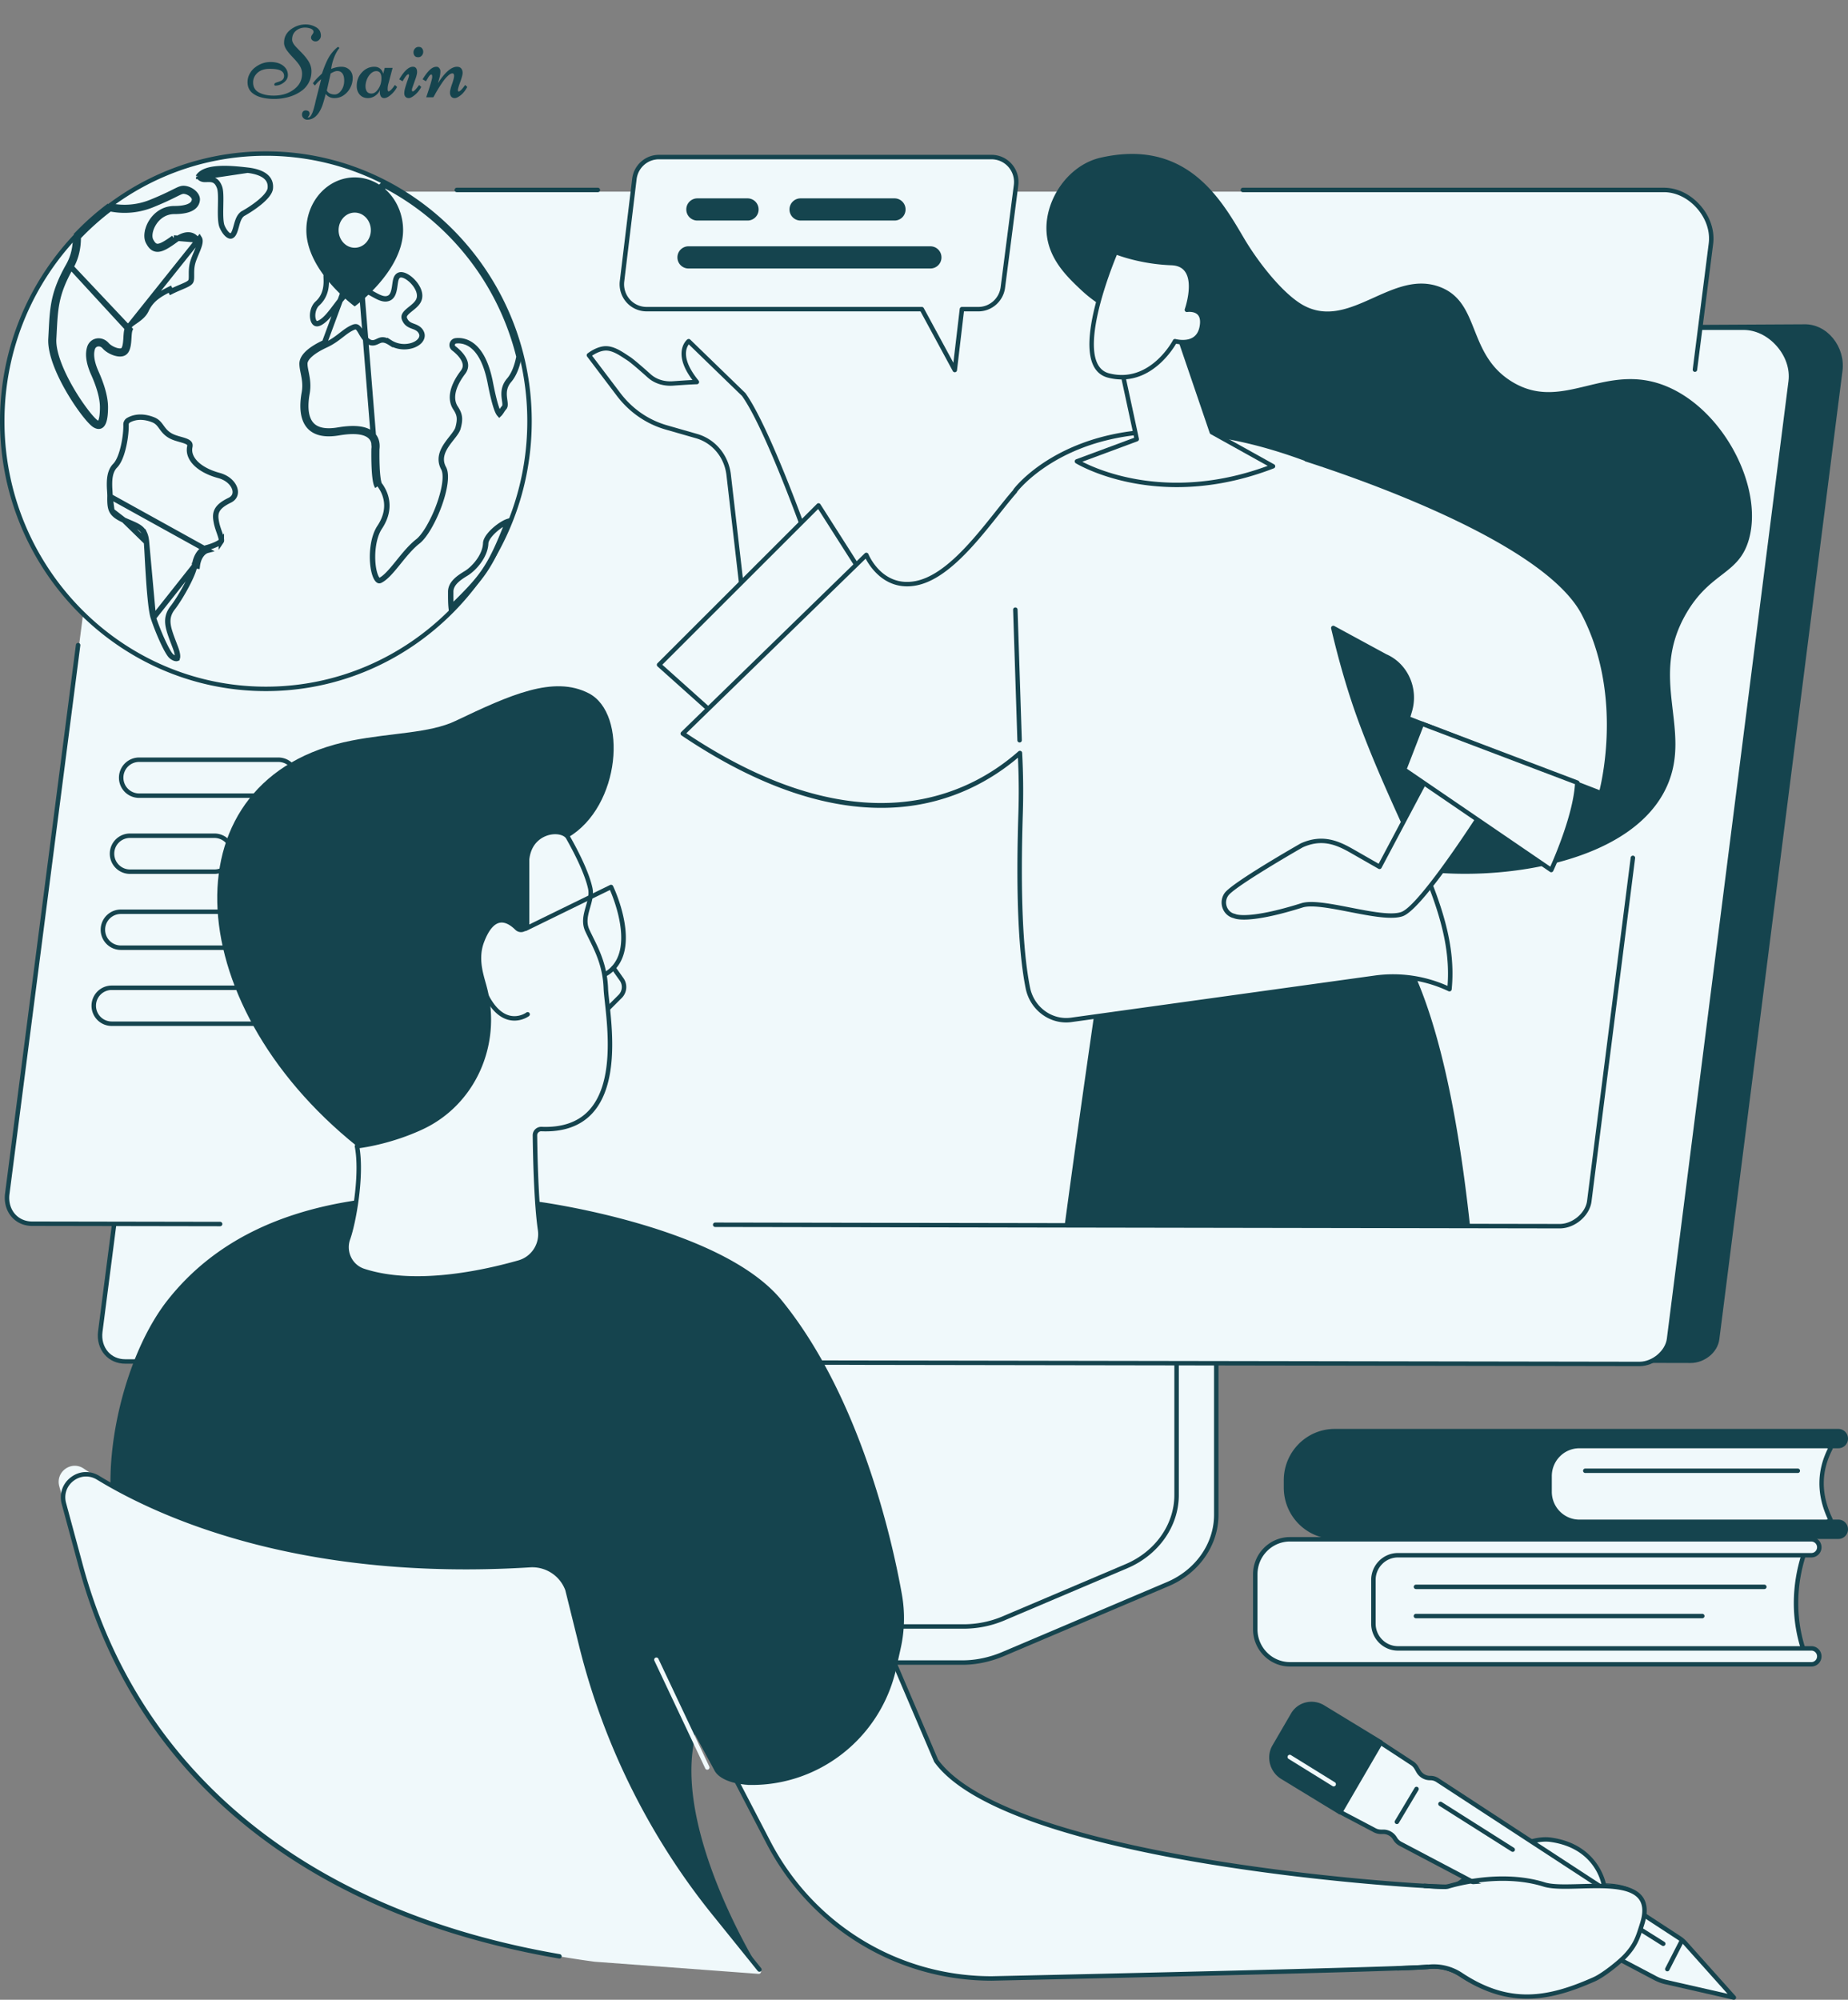 <svg xmlns="http://www.w3.org/2000/svg" width="342" height="370" fill="none"><rect width="100%" height="100%" fill="#808080" stroke="none"/><path fill="#F0F9FB" d="m224.392 222.668-66.19.419c-.429 0-.57.401-.57.786v56.777c0 5.436-37.607 19.559-37.974 18.84l-.045 6.008c-.002 1.119.972 2.112 2.216 2.112h56.34c2.576 0 5.12-.581 7.45-1.564l30.514-12.954c5.492-2.332 8.957-7.339 8.957-12.803v-56.834c0-.385-.269-.787-.698-.787Z"/><path fill="#15444E" d="M178.169 308.021h-56.341a2.65 2.65 0 0 1-1.89-.779 2.463 2.463 0 0 1-.74-1.746l.045-6.01a.414.414 0 0 1 .556-.383c2.192-.134 30.364-10.907 36.336-16.726.895-.873 1.082-1.421 1.082-1.727v-56.776c0-.729.386-1.2.982-1.2l66.188-.419h.002c.685 0 1.111.623 1.111 1.2v56.834c0 5.633-3.616 10.808-9.209 13.181l-30.514 12.953c-2.474 1.047-5.106 1.598-7.608 1.598Zm-58.102-8.126-.043 5.607c-.002.424.176.837.498 1.159.347.346.811.536 1.306.536h56.341c2.393 0 4.913-.529 7.29-1.532l30.512-12.953c5.29-2.245 8.706-7.123 8.706-12.425v-56.834c0-.157-.099-.373-.283-.375l-66.19.418c-.148 0-.159.288-.159.376v56.776c0 5.633-33.454 18.167-37.686 19.18a5.047 5.047 0 0 1-.292.067Z"/><path fill="#F0F9FB" d="M150.93 219.78v56.787c0 5.597-3.574 10.699-9.188 13.116l-20.584 8.858c-1.345.579-.886 2.396.605 2.396h56.555c2.544 0 5.055-.507 7.354-1.482l22.806-9.681c5.656-2.401 9.264-7.522 9.264-13.147v-56.844c0-.231-.21-.42-.468-.42h-65.877c-.257-.004-.467.185-.467.417Z"/><path fill="#15444E" d="M178.319 301.346h-56.555c-1.036 0-1.641-.684-1.781-1.36-.158-.763.249-1.495 1.013-1.824l20.584-8.859c5.431-2.336 8.939-7.335 8.939-12.736V219.78c0-.46.395-.834.88-.834h65.878c.485 0 .88.374.88.834v56.845c0 5.764-3.735 11.073-9.516 13.527l-22.805 9.681a19.418 19.418 0 0 1-7.517 1.513Zm-26.974-81.557v56.78c0 5.73-3.705 11.026-9.437 13.493l-20.584 8.859c-.487.209-.594.603-.532.902.067.325.361.703.972.703h56.555a18.55 18.55 0 0 0 7.193-1.45l22.805-9.681c5.476-2.325 9.014-7.337 9.014-12.768v-56.845c0 .007-.019-.01-.056-.01h-65.877c-.029-.002-.047.01-.053.017Z"/><path fill="#15444E" d="m27.591 251.538 285.297.645c2.497 0 4.987-1.892 5.303-4.394l22.791-179.194c.555-4.362-2.797-8.7-7.101-8.591L51.893 61.506 27.591 251.538Z"/><path fill="#F0F9FB" d="M322.68 60.633c4.908 0 9.34 5.016 8.712 9.937l-22.508 177.172c-.318 2.503-2.974 4.62-5.471 4.62l-280.247-.46c-2.994 0-4.994-2.504-4.61-5.505L41.864 65.941c.32-2.503 1.959-5.308 4.456-5.308h276.36Z"/><path fill="#15444E" d="m303.412 252.773-280.247-.46c-1.498 0-2.842-.586-3.784-1.654-.99-1.123-1.442-2.696-1.234-4.315L41.455 65.887c.35-2.748 2.174-5.667 4.864-5.667h276.359c2.454 0 4.906 1.183 6.728 3.248 1.836 2.08 2.709 4.687 2.394 7.154l-22.508 177.171c-.337 2.653-3.085 4.98-5.88 4.98ZM46.319 61.046c-2.218 0-3.74 2.55-4.046 4.947L18.965 246.451c-.176 1.385.2 2.721 1.036 3.666.783.886 1.907 1.374 3.166 1.374l280.247.46c2.364 0 4.777-2.03 5.061-4.259l22.508-177.17c.285-2.232-.515-4.604-2.193-6.506-1.665-1.886-3.891-2.968-6.109-2.968H46.319v-.002Z"/><path fill="#F0F9FB" d="M308.062 35.455c4.908 0 9.34 5.016 8.712 9.937l-22.508 177.172c-.318 2.502-2.974 4.62-5.471 4.62l-282.705-.46c-2.994 0-4.994-2.504-4.61-5.506L24.788 40.763c.32-2.503 1.959-5.308 4.456-5.308h278.818Z"/><path fill="#15444E" d="M110.619 35.556H84.561a.412.412 0 1 1 0-.823h26.058a.412.412 0 1 1 0 .823ZM40.735 226.884c-.002 0-.002 0 0 0l-34.785-.06c-1.498 0-2.841-.587-3.784-1.654-.99-1.123-1.442-2.697-1.234-4.315l13.116-101.547a.41.41 0 0 1 .463-.355c.226.03.385.236.355.462L1.751 220.961c-.177 1.385.2 2.722 1.035 3.667.783.886 1.907 1.374 3.166 1.374l34.785.06c.228 0 .412.185.412.413a.415.415 0 0 1-.414.409ZM288.653 227.282l-156.295-.262a.412.412 0 0 1 0-.824l156.293.262c2.364 0 4.776-2.03 5.061-4.259l8.074-63.549a.413.413 0 0 1 .818.102l-8.073 63.549c-.336 2.654-3.083 4.981-5.878 4.981ZM313.674 68.802a.411.411 0 0 1-.41-.463l2.961-23.31c.285-2.232-.515-4.604-2.193-6.506-1.666-1.886-3.891-2.968-6.109-2.968h-77.908a.411.411 0 1 1 0-.822h77.908c2.454 0 4.906 1.183 6.729 3.248 1.835 2.08 2.708 4.687 2.393 7.154l-2.961 23.31a.415.415 0 0 1-.41.357Z"/><path fill="#F0F9FB" d="M49.205 127.459c26.946 0 48.79-22.172 48.79-49.523 0-27.35-21.844-49.523-48.79-49.523-26.946 0-48.79 22.172-48.79 49.523 0 27.351 21.844 49.523 48.79 49.523Z"/><path stroke="#15444E" d="M36.93 32.817c.186.197.503.383.947.383.142 0 .276-.003.407-.006h.002c.128-.003.258-.006.38-.005.244.002.505.017.757.097.565.178.92.618 1.194 1.339.157.415.205 1.016.22 1.632.014.532.003 1.136-.008 1.744l-.006.356c-.013.734-.018 1.459.02 2.097.04.65.124 1.152.26 1.469.326.757.747 1.313 1.132 1.577.188.13.338.169.448.165.1-.003.223-.042.37-.19.146-.15.277-.39.401-.729.101-.275.184-.575.274-.897l.063-.227c.111-.394.239-.819.418-1.187.179-.368.435-.736.834-.957a21.791 21.791 0 0 0 2.88-1.931c.558-.452 1.075-.934 1.46-1.412.39-.487.605-.922.64-1.281.085-.86-.165-1.576-.787-2.135-.645-.58-1.738-1.034-3.414-1.229l-8.892 1.327Zm0 0a.79.79 0 0 1-.156-.229m.157.23-.157-.23m0 0c.625-.834 1.904-1.251 3.607-1.372 1.726-.121 3.709.073 5.44.274l-9.047 1.098Zm-.016-.048-.002-.01s.002.004.002.01ZM36.007 104.68v-.001l.497.058c.196-1.704 1.086-2.706 1.877-2.908l-18.026-9.982c.005-.263-.015-.601-.038-.96l-.018-.302a14.313 14.313 0 0 1-.021-1.555c.056-1.093.31-2.136 1.02-2.857.398-.404.714-.987.967-1.62.256-.64.463-1.37.624-2.1.32-1.453.466-2.965.429-3.861a.923.923 0 0 1 .463-.844c.78-.442 2.294-.952 4.513-.099.744.286 1.101.714 1.489 1.241l.098.135c.37.51.811 1.115 1.636 1.586.448.256.957.426 1.43.565.147.044.289.084.426.123.32.091.613.174.884.274.387.143.63.288.762.447.106.127.18.31.107.662-.245 1.183.295 2.301 1.26 3.2.966.897 2.406 1.63 4.137 2.096 1.547.416 2.539 1.394 2.881 2.332.171.467.179.911.042 1.284-.134.368-.424.714-.939.965-1.257.613-2.006 1.201-2.354 1.924-.352.73-.237 1.486-.09 2.23.114.58.33 1.204.519 1.748.068.196.133.382.187.552.11.34.182.614.204.827.022.212-.016.269-.016.269v-.001c-.07.086-.21.201-.432.335a6.607 6.607 0 0 1-.75.376 11.07 11.07 0 0 1-1.517.526h-.001c-1.065.272-2.04 1.513-2.25 3.335Zm0 0c-.041.354-.21.896-.49 1.57-.274.664-.64 1.42-1.048 2.187-.82 1.539-1.792 3.091-2.509 4.013-.406.521-.67 1.042-.804 1.594-.134.551-.13 1.106-.036 1.687.156.959.574 2.057 1.082 3.388l.277.73v.001c.311.827.394 1.355.374 1.669-.019.281-.107.307-.116.309v.001c-.06.023-.214.033-.464-.067a2.022 2.022 0 0 1-.649-.434c-.17-.174-.414-.534-.708-1.063a25.857 25.857 0 0 1-.909-1.838 44.339 44.339 0 0 1-1.622-4.122m7.622-9.625-7.622 9.625m0 0c-.18-.547-.343-1.532-.486-2.782a94.934 94.934 0 0 1-.36-4.149 332.16 332.16 0 0 1-.26-4.34 130.537 130.537 0 0 0-.165-2.72m1.27 13.991-1.27-13.991m0 0-.499.041.499-.041Zm0 0c-.052-.633-.162-1.153-.363-1.589a2.718 2.718 0 0 0-.861-1.06c-.358-.27-.788-.485-1.27-.7-.213-.096-.443-.194-.686-.299l-.104-.044a51.417 51.417 0 0 1-.916-.4v-.001m4.2 4.093-4.2-4.093m0 0c-1.295-.584-1.898-1.104-2.208-1.701m2.207 1.701-2.207-1.701m0 0c-.32-.618-.378-1.406-.351-2.673l.351 2.673ZM70.901 34.126c12.38 6.331 21.707 17.913 25.147 31.864-.286 1.484-.826 3.198-1.818 4.354-1.009 1.175-1 2.35-.891 3.286.02.166.04.315.058.452.037.269.068.492.071.712.004.303-.051.48-.17.612a4.82 4.82 0 0 0-.385.522l-.071.107c-.09.136-.17.257-.252.366a1.46 1.46 0 0 1-.177.205 1.13 1.13 0 0 1-.13-.18c-.119-.195-.26-.504-.42-.97-.32-.93-.692-2.407-1.133-4.671l-.49.096.49-.096c-.695-3.57-1.85-5.56-3.08-6.634-1.246-1.085-2.51-1.18-3.284-1.091-.684.078-.949.96-.384 1.39.524.4 1.315 1.096 1.782 1.92.23.406.369.82.374 1.231.006.402-.115.833-.46 1.288-2.13 2.81-2.377 5.064-1.371 6.596.395.601.613 1.085.69 1.619.077.538.017 1.176-.234 2.092-.102.373-.378.806-.778 1.337-.126.166-.265.344-.41.528-.29.37-.601.767-.874 1.165-.832 1.213-1.522 2.73-.599 4.417.31.565.389 1.536.218 2.81-.168 1.248-.562 2.693-1.093 4.128a25.75 25.75 0 0 1-1.882 4.017c-.697 1.187-1.4 2.091-2 2.56-1.303 1.017-2.481 2.472-3.555 3.799l-.259.32c-.58.714-1.129 1.377-1.665 1.926-.54.552-1.038.96-1.507 1.186-.135.066-.219.052-.3.008-.11-.06-.258-.207-.415-.495-.31-.574-.549-1.513-.65-2.645-.203-2.27.165-5.04 1.27-6.7 1.266-1.899 1.477-3.611 1.248-4.992-.227-1.366-.876-2.366-1.267-2.876l-.397.305m1.053-55.868-10.83 29.257c-2.29 1.056-4.163 2.43-4.163 3.907 0 .543.112 1.1.234 1.703.209 1.04.445 2.214.182 3.684-.416 2.323-1.145 8.658 6.346 7.39 6.968-1.178 6.644 2.12 6.565 2.926-.006.06-.01.107-.01.136l-.002.154c-.009.995-.054 5.824.625 6.71m1.053-55.867c-.067.942-.299 2.274-1.03 3.338a3.809 3.809 0 0 1-2.31 1.595c-1.053.252-2.37.146-4.017-.443l-.025-.008-.022-.01-.002-.002-.02-.009a2.112 2.112 0 0 0-.446-.125c-.293-.047-.63-.036-.932.133-.29.162-.629.517-.842 1.327-.217.82-.294 2.076-.065 3.972l9.711-9.768Zm-1.053 55.867.397-.304c-.03-.04-.088-.153-.15-.38a6.547 6.547 0 0 1-.156-.8 23.184 23.184 0 0 1-.176-2.167c-.056-1.318-.044-2.584-.04-3.052l.002-.16.006-.07c.005-.05.012-.119.018-.198.012-.16.02-.368.004-.603-.034-.47-.172-1.068-.607-1.608-.884-1.096-2.777-1.716-6.56-1.076-1.81.306-3.06.141-3.916-.255-.846-.39-1.364-1.03-1.675-1.79-.642-1.57-.387-3.602-.179-4.765.223-1.243.11-2.286-.052-3.186-.047-.262-.095-.503-.14-.73-.118-.582-.216-1.069-.216-1.559 0-.522.336-1.109 1.052-1.736.704-.615 1.697-1.2 2.82-1.717 1.2-.554 2.07-1.219 2.84-1.815l.052-.04c.756-.585 1.394-1.08 2.188-1.412.354-.148.546-.12.666-.068.145.063.296.206.482.48.116.17.212.338.32.526.08.137.165.285.269.452.222.36.495.75.868 1.064.41.347.816.458 1.234.384.186-.032.354-.097.496-.16.069-.03.138-.062.201-.092l.008-.003c.068-.032.132-.062.196-.09.253-.111.495-.188.794-.172.302.016.714.129 1.286.492a4.923 4.923 0 0 0 4.101.543c.572-.184 1.079-.478 1.413-.856.34-.383.54-.912.314-1.46-.323-.786-1.029-1.047-1.553-1.24-.06-.023-.118-.044-.172-.066-.563-.218-1.064-.469-1.4-1.239-.145-.33-.11-.573.012-.806.14-.267.407-.534.774-.841.103-.087.218-.179.337-.275.268-.215.558-.448.799-.68.357-.345.707-.777.815-1.324.103-.525-.005-1.059-.207-1.537a5.022 5.022 0 0 0-.857-1.332 5.53 5.53 0 0 0-1.131-.99c-.374-.24-.804-.435-1.209-.435a.872.872 0 0 0-.7.348c-.142.18-.22.403-.27.599-.07.266-.118.612-.165.948l-.06.416c-.16 1.015-.421 1.788-1.156 2.048-.39.14-.788.118-1.231-.018-.455-.139-.922-.387-1.441-.674l-.12-.066c-.469-.26-.98-.543-1.503-.738-.575-.216-1.206-.342-1.874-.213-.687.133-1.286.561-1.814 1.075-.531.516-1.04 1.168-1.532 1.82l-.24.317a29.33 29.33 0 0 1-1.26 1.598c-.513.59-1.022 1.069-1.55 1.372-.495.284-.773.225-.927.131-.189-.115-.375-.392-.465-.851-.182-.925.107-2.157.83-2.804 1.76-1.576 1.673-3.735 1.633-4.716-.004-.12-.009-.221-.009-.303 0-.31.115-.76.534-1.106.42-.347 1.23-.66 2.767-.508.884.087 1.56-.07 2.042-.445.48-.376.68-.905.75-1.383.07-.476.018-.946-.044-1.283a4.986 4.986 0 0 0-.095-.419l-.014-.052m3.546 44.055L66.302 45.94m0 0c.172-1.232.28-2.055.333-2.587a6.95 6.95 0 0 0 .042-.638 1.51 1.51 0 0 0-.014-.231.651.651 0 0 0-.135-.317.537.537 0 0 0-.587-.167.655.655 0 0 0-.246.156 2.129 2.129 0 0 0-.197.236c-.06.077-.11.142-.161.197a.692.692 0 0 1-.062.06l-.022.016a.77.77 0 0 0-.194.146 1.507 1.507 0 0 0-.122.142 4.38 4.38 0 0 0-.228.337c-.12.194-.261.437-.412.697l-.129.222c-.408.703-.876 1.478-1.339 2.003-.234.265-.43.424-.58.492-.123.056-.168.037-.215.005-.092-.063-.252-.251-.419-.729-.162-.464-.31-1.14-.425-2.085l5.112 2.044ZM32.152 44.024c-2.765 2.005-3.456 2.005-4.246.5-.79-1.504.89-5.413 4.346-5.413s4.149-1.204 4.246-2.105c.1-.902-.987-1.904-2.173-2.104-.673-.114-1.028.063-2.112.604a54.26 54.26 0 0 1-4.208 1.902 13.003 13.003 0 0 1-7.759.667m11.906 5.949.294.405m-.294-.405.294.405m-.294-.405 4.315.363c-.201-.326-.596-.74-1.203-.877-.594-.134-1.51-.029-2.818.919m0 0c-.696.504-1.277.895-1.77 1.168-.486.27-.928.45-1.337.49a1.493 1.493 0 0 1-1.143-.338c-.298-.245-.527-.6-.733-.992-.268-.51-.301-1.16-.19-1.798a5.417 5.417 0 0 1 .793-1.977c.822-1.271 2.248-2.371 4.186-2.371 1.682 0 2.604-.296 3.104-.63.472-.316.609-.696.645-1.029.026-.234-.103-.566-.453-.9a2.578 2.578 0 0 0-1.306-.657 1.277 1.277 0 0 0-.583.016c-.207.054-.455.163-.866.366-.11.053-.228.113-.357.177-.827.413-2.09 1.043-4.243 1.917a13.525 13.525 0 0 1-7.829.742m0 0 .182-.138-.3-.4m.118.538a12.474 12.474 0 0 1-.229-.05l.111-.488m.118.538a48.7 48.7 0 0 0-5.886 5.254m5.768-5.792a49.206 49.206 0 0 0-6.27 5.596m0 0 .499-.012.003.208m-.503-.196c.04 1.758-.268 3.674-1.283 5.468m1.283-5.468.364.343.139-.147m0 0c.013 1.768-.32 3.698-1.35 5.518l-.436-.246m0 0 .435.246m-.435-.246c-2.822 4.99-2.96 7.68-3.195 12.308l-.064 1.226c-.296 5.414 6.443 14.957 8.122 15.959 1.678 1.001 1.938-1.383 1.938-3.288 0-1.904-.717-4.19-1.704-6.395-.987-2.205-.987-3.609-.691-4.512.296-.902 1.481-1.203 2.272-.3.79.902 2.69 1.702 3.602 1.138.719-.445.798-1.718.866-2.813.038-.614.073-1.171.215-1.495L13.127 49.385m0 0c-1.51 2.67-2.229 4.65-2.611 6.617-.326 1.674-.411 3.344-.52 5.463-.02.395-.04.806-.064 1.235-.069 1.255.271 2.792.878 4.437.604 1.637 1.456 3.341 2.375 4.918a39.568 39.568 0 0 0 2.747 4.116c.425.552.814 1.015 1.144 1.367.34.363.59.577.735.664.348.208.502.17.556.147.078-.033.201-.145.32-.452.237-.612.306-1.598.306-2.553 0-1.798-.682-4.006-1.66-6.19-1.018-2.274-1.058-3.811-.71-4.872.428-1.308 2.103-1.64 3.123-.475.326.373.92.757 1.545.977.309.109.605.17.86.178.257.008.44-.04.558-.112.14-.087.27-.261.376-.574.104-.31.163-.695.202-1.123a22.076 22.076 0 0 0 .052-.721c.011-.187.023-.374.038-.55.031-.385.08-.804.218-1.116m-10.468-11.38 10.468 11.38m0 0c.152-.347.45-.618.732-.839.187-.145.411-.3.636-.456.116-.08.232-.16.343-.24.69-.491 1.363-1.055 1.75-1.884.97-2.076 2.6-2.943 4.375-3.843l.227.445c.64-.325 1.255-.585 1.794-.812.956-.405 1.67-.707 1.86-1.092.13-.262.127-.676.124-1.192-.003-.67-.008-1.511.272-2.417.156-.508.382-1.046.602-1.57.474-1.13.92-2.192.583-2.741L23.595 60.766ZM86.287 106.073c.677-.412 1.542-1.186 2.251-2.146.708-.958 1.301-2.156 1.347-3.417.015-.398.261-.92.725-1.497.452-.563 1.058-1.116 1.676-1.57.622-.458 1.223-.791 1.655-.939l.087-.028c-1.762 4.533-2.967 7.108-4.48 9.299-1.453 2.105-3.2 3.87-6.047 6.676-.091-.848-.09-1.788-.088-2.645v-.336c0-.776.379-1.425.95-1.995.576-.575 1.304-1.025 1.924-1.402Z"/><path fill="#15444E" d="M49.204 127.87C22.074 127.87 0 105.47 0 77.936S22.072 28 49.204 28c27.133 0 49.204 22.4 49.204 49.936S76.335 127.87 49.204 127.87Zm0-99.046C22.53 28.824.826 50.856.826 77.936c0 27.08 21.703 49.112 48.378 49.112 26.676 0 48.378-22.032 48.378-49.112 0-27.08-21.702-49.112-48.378-49.112ZM51.52 147.628H25.74a3.727 3.727 0 0 1-3.727-3.719 3.736 3.736 0 0 1 3.727-3.754H51.52a3.727 3.727 0 0 1 3.727 3.719 3.736 3.736 0 0 1-3.727 3.754Zm-25.779-6.651a2.903 2.903 0 0 0-2.903 2.897 2.91 2.91 0 0 0 2.903 2.93H51.52a2.903 2.903 0 0 0 2.903-2.897 2.91 2.91 0 0 0-2.903-2.93H25.74ZM39.684 161.691H24.051a3.729 3.729 0 0 1-3.73-3.719 3.736 3.736 0 0 1 3.73-3.755h15.633a3.729 3.729 0 0 1 3.728 3.721 3.736 3.736 0 0 1-3.728 3.753Zm-15.633-6.65a2.903 2.903 0 0 0-2.904 2.897 2.91 2.91 0 0 0 2.904 2.931h15.633a2.903 2.903 0 0 0 2.903-2.897 2.91 2.91 0 0 0-2.903-2.931H24.051ZM68.43 175.757H22.36a3.728 3.728 0 0 1-3.728-3.721 3.736 3.736 0 0 1 3.728-3.754h46.07a3.727 3.727 0 0 1 3.728 3.719 3.734 3.734 0 0 1-3.728 3.756Zm-46.07-6.651a2.903 2.903 0 0 0-2.904 2.897 2.91 2.91 0 0 0 2.904 2.93h46.07a2.903 2.903 0 0 0 2.903-2.897 2.91 2.91 0 0 0-2.903-2.93H22.36ZM80.689 189.823h-60.02a3.729 3.729 0 0 1-3.73-3.719 3.736 3.736 0 0 1 3.73-3.755h60.02a3.727 3.727 0 0 1 3.728 3.719c0 2.086-1.673 3.755-3.728 3.755Zm-60.02-6.652a2.903 2.903 0 0 0-2.903 2.897 2.91 2.91 0 0 0 2.903 2.931h60.02a2.903 2.903 0 0 0 2.903-2.897 2.91 2.91 0 0 0-2.903-2.931h-60.02ZM212.107 60.348c-2.589-1.422-7.137-2.054-12.187-6.842-2.459-2.33-6.013-5.7-6.251-10.752-.277-5.9 4.074-12.227 10.003-13.577 15.845-3.603 22.268 7.62 26.49 14.803 2.846 4.843 7.56 10.689 11.228 12.599 8.536 4.446 16.274-6.8 25.068-3.49 7.57 2.85 4.998 12.374 13.309 17.506 9.546 5.894 17.396-3.919 28.834.963 10.503 4.481 17.742 18.671 15.071 28.208-1.85 6.605-7.037 5.919-11.576 13.684-7.071 12.103 1.077 21.383-3.55 31.898-6.2 14.089-29.715 17.606-44.515 15.945-2.742-.308-31.387-3.962-43.173-26.669-14.301-27.547 4.631-66.93-8.751-74.276ZM197.025 226.797h75.024c-2.37-21.824-6.322-40.481-12.745-51.399l-45.007 2.676s.429 1.344 1.193 3.833l-12.282.97c0-.002-3.141 21.272-6.183 43.92Z"/><path fill="#F0F9FB" d="m137.639 72.995-10.181-9.87s-2.842 2.258 1.51 7.56c-1.188.04-2.424.121-4.41.261-1.598.114-3.184-.306-4.4-1.392-1.414-1.264-3.173-2.8-3.827-3.215-1.157-.736-2.671-1.904-4.227-1.882-1.563.023-3.11 1.266-3.11 1.266l5.477 7.236c2.252 2.975 5.359 5.124 8.864 6.13l5.591 1.603c3.19.916 5.534 3.751 5.931 7.177l2.723 23.534 11.865-11.445c-.004-.001-7.298-20.665-11.806-26.963Z"/><path fill="#15444E" d="M137.575 111.813a.414.414 0 0 1-.41-.365l-2.723-23.532c-.379-3.275-2.591-5.955-5.635-6.827l-5.591-1.604c-3.617-1.037-6.757-3.209-9.08-6.277l-5.477-7.237a.408.408 0 0 1 .072-.568c.067-.054 1.678-1.334 3.362-1.357 1.467-.01 2.849.89 3.958 1.623.172.114.339.224.498.325.545.347 1.851 1.443 3.879 3.255 1.057.944 2.51 1.402 4.097 1.29 1.558-.11 2.652-.183 3.617-.23-1.487-1.983-2.156-3.773-1.989-5.33.155-1.454 1.008-2.145 1.043-2.173a.415.415 0 0 1 .545.026l10.181 9.87a.469.469 0 0 1 .049.055c4.491 6.274 11.559 26.218 11.857 27.065a.413.413 0 0 1-.103.434l-11.865 11.445a.414.414 0 0 1-.285.112Zm-28.002-46.004 5.223 6.9c2.214 2.924 5.205 4.993 8.648 5.982l5.592 1.603c3.364.967 5.808 3.92 6.226 7.524l2.626 22.705 11.074-10.68c-.843-2.359-7.479-20.741-11.64-26.581l-9.852-9.55c-.517.693-1.422 2.766 1.815 6.71a.41.41 0 0 1-.306.67c-1.172.041-2.399.12-4.394.262-1.81.127-3.482-.404-4.705-1.497-1.967-1.759-3.273-2.856-3.773-3.174-.163-.104-.333-.216-.509-.332-1.016-.67-2.271-1.508-3.492-1.486-1.004.017-2.027.606-2.533.944Z"/><path fill="#F0F9FB" d="m151.48 93.519-29.512 29.485 15.607 13.97 24.93-26.155-11.025-17.3Z"/><path fill="#15444E" d="M137.576 137.387a.417.417 0 0 1-.275-.105l-15.607-13.971a.411.411 0 0 1-.017-.598l29.512-29.485a.408.408 0 0 1 .337-.118.41.41 0 0 1 .303.189l11.026 17.298a.413.413 0 0 1-.049.504l-24.932 26.157a.405.405 0 0 1-.298.129Zm-15.008-14.398 14.984 13.413 24.432-25.633-10.576-16.594-28.84 28.814Z"/><path fill="#F0F9FB" d="m260.514 132.885 35.791 13.867s4.977-17.495-3.205-33.216c-7.025-13.495-41.701-25.44-51.385-28.552l-.006-.064c-38.755-14.414-53.821 5.861-53.821 5.861l-.06.138c-4.642 5.304-11.276 15.663-18.346 17.007-6.515 1.237-9.158-5.25-9.158-5.25l-33.964 33.062c32.307 21.728 52.484 12.342 62.391 3.591.188 3.472.253 7.191.126 11.211-.545 17.184.257 26.85 1.341 32.255.774 3.861 4.301 6.428 8.053 5.907l56.206-7.793a24.35 24.35 0 0 1 13.768 2.123c1.451-14.476-8.319-27.792-16.362-49.463-2.087-5.622-3.775-11.6-5.131-17.371l9.613 5.217c3.788 1.658 5.754 6.041 4.544 10.135l-.395 1.335Z"/><path fill="#15444E" d="M197.314 189.177c-3.57 0-6.758-2.606-7.5-6.306-1.362-6.784-1.815-17.668-1.349-32.348.111-3.474.085-6.864-.082-10.333-4.621 3.911-12.099 8.458-22.398 9.182-12.07.846-25.478-3.626-39.855-13.295a.414.414 0 0 1-.056-.638l33.964-33.062a.415.415 0 0 1 .671.138c.103.253 2.596 6.158 8.699 5.002 5.43-1.032 10.692-7.65 14.918-12.968 1.12-1.41 2.178-2.742 3.15-3.856l.036-.082a.515.515 0 0 1 .045-.079c.157-.21 3.937-5.203 12.563-8.475 7.922-3.005 21.594-5.016 41.734 2.474a.424.424 0 0 1 .169.116c10.54 3.4 44.433 15.228 51.444 28.699 8.163 15.685 3.286 33.342 3.237 33.518a.413.413 0 0 1-.547.271l-35.79-13.867a.413.413 0 0 1-.248-.501l.396-1.34c1.155-3.914-.699-8.059-4.314-9.642l-8.832-4.793c1.453 6.049 3.102 11.572 4.902 16.425 2.562 6.902 5.342 13.05 7.796 18.476 5.357 11.846 9.589 21.204 8.588 31.171a.413.413 0 0 1-.588.33 23.91 23.91 0 0 0-13.533-2.087l-56.207 7.795a6.68 6.68 0 0 1-1.013.075Zm-8.562-50.264a.412.412 0 0 1 .412.389c.204 3.788.245 7.466.125 11.247-.464 14.616-.015 25.437 1.334 32.159.727 3.62 4.061 6.072 7.59 5.581l56.206-7.793c4.58-.636 9.224.026 13.465 1.912.76-9.539-3.37-18.67-8.572-30.173-2.46-5.437-5.247-11.6-7.817-18.53-1.901-5.124-3.634-10.987-5.145-17.42a.41.41 0 0 1 .599-.456l9.613 5.218c3.964 1.733 6.017 6.302 4.743 10.613l-.288.976 35.003 13.562c.686-2.801 4.011-18.451-3.287-32.473-6.906-13.269-40.893-25.056-51.145-28.35a.4.4 0 0 1-.195-.135c-19.805-7.326-33.213-5.36-40.981-2.413-8.028 3.046-11.814 7.71-12.166 8.161l-.041.096a.401.401 0 0 1-.066.102c-.97 1.109-2.038 2.452-3.169 3.875-4.312 5.425-9.679 12.177-15.411 13.265-5.621 1.067-8.517-3.381-9.356-4.962l-33.191 32.311c32.35 21.552 52.383 11.362 61.465 3.341a.423.423 0 0 1 .275-.103Z"/><path fill="#F0F9FB" d="m264.583 142.896-9.277 17.486-5-2.86c-2.86-1.637-5.649-2.792-9.366-1.129 0 0-12.63 7.199-13.968 9.078-1.071 1.504-.271 3.659 1.491 4.023 0 0 2.179 1.256 12.494-1.985 3.7-1.162 14.777 2.998 18.541 1.61 3.763-1.389 15.345-19.741 15.345-19.741l-10.26-6.482Z"/><path fill="#15444E" d="M230.208 170.148c-1.155 0-1.687-.176-1.88-.264a2.877 2.877 0 0 1-2.036-1.773 3.034 3.034 0 0 1 .344-2.88c1.373-1.929 13.581-8.9 14.1-9.195 4.038-1.811 7.043-.434 9.776 1.129l4.628 2.648 9.078-17.11a.41.41 0 0 1 .584-.155l10.259 6.478a.413.413 0 0 1 .13.568c-.476.755-11.702 18.487-15.551 19.909-2.046.755-6.011-.019-9.848-.766-3.45-.673-7.018-1.368-8.712-.836-5.808 1.824-9.085 2.247-10.872 2.247Zm14.296-14.157c-1.045 0-2.165.226-3.394.778-3.456 1.971-12.747 7.46-13.799 8.938a2.213 2.213 0 0 0-.251 2.103c.266.673.807 1.138 1.487 1.278a.417.417 0 0 1 .124.047c.011.004 2.339 1.065 12.162-2.02 1.894-.595 5.404.089 9.119.812 3.723.727 7.573 1.477 9.403.802 2.913-1.074 11.546-13.917 14.92-19.227l-9.535-6.019-9.07 17.092a.413.413 0 0 1-.571.167l-4.999-2.86c-1.759-1.011-3.535-1.891-5.596-1.891Z"/><path fill="#F0F9FB" d="m263.15 133.903-3.284 8.485 27.21 18.582s4.527-9.66 4.821-16.166l-28.747-10.901Z"/><path fill="#15444E" d="M287.076 161.384a.406.406 0 0 1-.232-.073l-27.21-18.582a.411.411 0 0 1-.151-.488l3.283-8.485a.415.415 0 0 1 .532-.237l28.748 10.903a.414.414 0 0 1 .266.404c-.294 6.511-4.674 15.922-4.859 16.32a.407.407 0 0 1-.377.238Zm-26.707-19.15 26.535 18.12c.862-1.927 4.211-9.72 4.565-15.27l-28.081-10.651-3.019 7.801Z"/><path fill="#F0F9FB" d="m206.462 63.126 3.908 18.13-11.063 4.105s14.755 9.23 36.277.905l-11.319-6.298-7.545-22.135-10.258 5.293Z"/><path fill="#15444E" d="M217.796 90.131c-11.453 0-18.606-4.356-18.707-4.42a.41.41 0 0 1 .075-.734l10.729-3.98-3.832-17.781a.41.41 0 0 1 .213-.453l10.258-5.292a.409.409 0 0 1 .58.234l7.495 21.985 11.181 6.22c.14.078.221.23.211.388a.413.413 0 0 1-.262.355c-6.693 2.585-12.758 3.476-17.941 3.478Zm-17.501-4.696c3.233 1.665 16.392 7.367 34.314.76l-10.545-5.866a.408.408 0 0 1-.19-.228l-7.391-21.683-9.551 4.929 3.841 17.821a.41.41 0 0 1-.26.473l-10.218 3.794Z"/><path fill="#F0F9FB" d="M217.446 63.126s4.211 1.2 4.951-2.588c.74-3.788-2.746-3.212-2.746-3.212s3.003-8.44-2.871-8.657c-5.875-.215-10.316-2.037-10.316-2.037s-3.521 8.116-4.293 14.704c-.465 3.973.071 7.391 2.982 8.139 7.972 2.046 12.293-6.349 12.293-6.349Z"/><path fill="#15444E" d="M207.604 70.207c-.806 0-1.658-.103-2.552-.332-2.766-.71-3.873-3.6-3.289-8.586.77-6.573 4.29-14.74 4.323-14.82a.413.413 0 0 1 .536-.217c.043.019 4.447 1.796 10.173 2.005 1.463.055 2.55.589 3.232 1.59 1.429 2.1.605 5.643.198 7.035.573.015 1.412.155 2.008.766.635.653.826 1.65.57 2.968-.225 1.155-.772 2.005-1.626 2.529-1.272.777-2.853.585-3.522.452-.762 1.297-4.243 6.61-10.051 6.61Zm-.914-23.049c-.684 1.647-3.445 8.556-4.108 14.226-.528 4.513.373 7.102 2.675 7.692 7.565 1.94 11.78-6.058 11.823-6.139a.413.413 0 0 1 .48-.207c.018.005 1.878.516 3.19-.29.646-.396 1.063-1.063 1.243-1.98.203-1.036.085-1.788-.348-2.234-.665-.686-1.913-.497-1.926-.495a.41.41 0 0 1-.455-.544c.017-.047 1.615-4.626.079-6.878-.534-.783-1.377-1.184-2.578-1.23-4.965-.18-8.867-1.476-10.075-1.92ZM188.692 137.373a.414.414 0 0 1-.413-.398l-.787-24.157a.412.412 0 0 1 .825-.027l.787 24.157a.41.41 0 0 1-.399.425h-.013Z"/><path fill="#F0F9FB" d="M267.891 349.067s1.25.006 2.447-.85c3.703-2.648 11.402-8.56 16.659-7.821 8.808 1.237 9.851 8.488 9.851 8.488s7.429-.279 7.281 4.706c-.114 3.825-2.274 8.684-8.279 11.359-8.188 3.646-16.394 6.423-25.452.439-1.759-1.163-3.846-1.703-5.937-1.491-5.089.517-80.939 2.164-80.939 2.164-17.351 0-33.267-9.707-41.324-25.198l-15.987-30.743 18.316-51.598 28.721 67.27c13.916 19.147 93.193 23.608 94.643 23.275Z"/><path fill="#15444E" d="M281.466 369.311c-3.638 0-7.373-.99-11.295-3.578-1.694-1.118-3.706-1.624-5.667-1.424-5.048.512-77.873 2.098-80.971 2.166-17.57 0-33.546-9.741-41.7-25.421l-15.988-30.743a.413.413 0 0 1-.022-.327l18.316-51.597a.412.412 0 0 1 .376-.275.404.404 0 0 1 .393.251l28.705 67.226c7.167 9.789 31.922 15.574 51.442 18.702 21.493 3.444 41.667 4.534 42.759 4.377a.527.527 0 0 1 .079-.007 4.23 4.23 0 0 0 2.206-.774c.268-.191.555-.398.86-.619 4.134-2.986 11.056-7.984 16.098-7.275 7.873 1.106 9.769 6.967 10.128 8.481 1.079.009 4.346.194 6.148 1.977.839.832 1.247 1.893 1.21 3.155-.056 1.883-.835 8.299-8.525 11.723-4.806 2.136-9.588 3.981-14.552 3.982Zm-16.121-5.872a9.62 9.62 0 0 1 5.283 1.604c8.923 5.894 16.944 3.14 25.055-.471 7.249-3.228 7.983-9.232 8.036-10.996.03-1.039-.285-1.871-.967-2.546-1.882-1.863-5.848-1.738-5.887-1.736a.412.412 0 0 1-.423-.353c-.042-.284-1.121-6.962-9.501-8.139-4.713-.665-11.73 4.405-15.499 7.126l-.863.622c-1.244.89-2.533.927-2.677.929-1.626.125-21.552-.962-42.721-4.339-19.803-3.159-44.947-9.038-52.265-19.11a.316.316 0 0 1-.045-.08l-28.307-66.298-17.904 50.433 15.905 30.586c8.012 15.407 23.705 24.977 40.959 24.977.749-.016 75.881-1.652 80.898-2.162.305-.03.614-.047.923-.047Z"/><path fill="#F0F9FB" d="m247.964 335.238 7.335-12.946 6.02 3.938c.332.217.609.51.808.856l.359.626a2.5 2.5 0 0 0 2.184 1.26c.484-.006.963.134 1.375.403l44.778 29.239c.369.241.706.531 1 .86l9.05 10.112-12.595-2.869a8.15 8.15 0 0 1-1.978-.732l-47.125-24.839a2.525 2.525 0 0 1-.98-.922l-.06-.097a2.496 2.496 0 0 0-2.132-1.205l-.434.002a2.477 2.477 0 0 1-1.152-.285l-6.453-3.401Z"/><path fill="#15444E" d="M320.875 370a.468.468 0 0 1-.091-.009l-12.596-2.869a8.449 8.449 0 0 1-2.077-.77l-47.125-24.839a2.938 2.938 0 0 1-1.139-1.071l-.06-.097a2.09 2.09 0 0 0-1.77-1.007h-.007l-.435.002a2.98 2.98 0 0 1-1.347-.333l-6.457-3.403a.405.405 0 0 1-.202-.249.396.396 0 0 1 .038-.317l7.335-12.944a.41.41 0 0 1 .586-.142l6.021 3.939c.384.253.71.597.94.995l.36.624c.378.66 1.086 1.074 1.82 1.054a2.787 2.787 0 0 1 1.606.471l44.777 29.238c.399.26.763.574 1.083.931l9.049 10.112a.41.41 0 0 1-.309.684Zm-64.86-31.488c.999 0 1.946.536 2.475 1.403l.06.098c.2.327.483.594.818.769l47.125 24.84a7.629 7.629 0 0 0 1.877.695l11.335 2.581-8.188-9.15a4.645 4.645 0 0 0-.92-.789l-44.778-29.238a2.018 2.018 0 0 0-1.142-.337 2.882 2.882 0 0 1-2.548-1.467l-.359-.624a2.118 2.118 0 0 0-.677-.716l-5.653-3.698-6.91 12.192 6.08 3.205c.296.157.613.228.958.238l.434-.002h.013Z"/><path fill="#15444E" d="M308.559 364.741a.413.413 0 0 1-.367-.6l2.691-5.252a.414.414 0 0 1 .736.375l-2.691 5.253a.417.417 0 0 1-.369.224ZM244.868 315.884l10.671 6.502-7.528 12.925-10.671-6.502c-1.956-1.19-2.626-3.727-1.497-5.665l3.443-5.911c1.128-1.936 3.626-2.54 5.582-1.349Z"/><path fill="#15444E" d="M248.01 335.722a.423.423 0 0 1-.215-.06l-10.671-6.502c-2.143-1.304-2.878-4.096-1.639-6.221l3.442-5.911a4.316 4.316 0 0 1 2.698-2.03 4.491 4.491 0 0 1 3.458.536l10.671 6.502a.413.413 0 0 1 .142.559l-7.528 12.925a.42.42 0 0 1-.255.193.729.729 0 0 1-.103.009Zm-5.293-20.038c-.298 0-.596.037-.89.11a3.51 3.51 0 0 0-2.186 1.647l-3.443 5.911c-1.015 1.742-.406 4.031 1.356 5.106l10.312 6.283 7.114-12.213-10.326-6.293a3.724 3.724 0 0 0-1.937-.551ZM258.518 337.492a.411.411 0 0 1-.356-.622l3.632-6.079a.412.412 0 1 1 .708.422l-3.632 6.079a.41.41 0 0 1-.352.2ZM279.948 342.633a.417.417 0 0 1-.221-.063l-13.363-8.457a.411.411 0 1 1 .442-.695l13.363 8.457a.41.41 0 0 1-.221.758ZM307.805 360.051a.41.41 0 0 1-.219-.064l-5.22-3.275a.412.412 0 1 1 .44-.697l5.22 3.275a.412.412 0 0 1-.221.761Z"/><path fill="#F0F9FB" d="M246.821 330.527a.422.422 0 0 1-.218-.062l-8.131-5.034a.41.41 0 1 1 .434-.698l8.132 5.033a.412.412 0 0 1-.217.761ZM267.894 349.067s10.93-1.371 17.89-.4c5.421.757 21.467-3.126 18.114 7.339-.721 2.254-1.103 3.755-3.089 5.88-1.086 1.162-4.061 3.558-5.745 4.309-8.195 3.65-15.622 5.179-24.69-.826a9.047 9.047 0 0 0-5.906-1.472c-1.214.121 3.042-14.74 3.426-14.83Z"/><path fill="#15444E" d="M282.585 369.809c-3.988 0-8.038-1.179-12.444-4.096a8.674 8.674 0 0 0-5.636-1.408c-1.33.135-5.603.286-5.784.292a.404.404 0 0 1-.427-.396.41.41 0 0 1 .397-.426c.045-.002 4.426-.155 5.73-.288a9.488 9.488 0 0 1 6.175 1.54c8.731 5.78 15.771 4.59 24.293.794 1.583-.704 4.528-3.054 5.611-4.212 1.788-1.914 2.212-3.25 2.854-5.274l.143-.451c.64-1.997.575-3.468-.201-4.496-1.68-2.23-6.548-2.091-10.842-1.97-2.676.077-5.203.148-6.801-.353-8.298-2.598-17.546.368-17.638.398-.425.099-1.644.06-4.387-.127a.414.414 0 0 1-.384-.439.414.414 0 0 1 .44-.383c.913.061 3.687.252 4.108.157.058-.021 9.552-3.069 18.106-.391 1.467.46 3.926.389 6.532.316 4.494-.127 9.587-.271 11.526 2.299.934 1.239 1.043 3.003.325 5.244l-.142.448c-.652 2.054-1.122 3.538-3.038 5.588-1.124 1.204-4.155 3.637-5.878 4.403-4.361 1.94-8.465 3.231-12.638 3.231ZM99.826 222.369s33.66 4.496 44.839 18.228c14.16 17.394 20.262 43.237 22.244 54.405a25.32 25.32 0 0 1-.206 9.896l-.824 3.73c-2.907 13.168-14.821 22.295-28.184 21.593l.669.002c-2.16-.114-5.31-.834-6.225-2.809l-3.536-6.506-.333 2.344c-2.659 17.307 12.269 41.15 12.269 41.15l-40.867-5.55c-20.455-2.071-39.919-10.197-55.534-23.675-8.477-7.319-15.034-14.166-17.862-22.483-4.803-14.121-4.363-18.144-5.711-35.276-.918-11.666 3.296-27.861 10.555-36.994 10.671-13.417 30.383-22.958 68.706-18.055Z"/><path fill="#F0F9FB" d="M130.89 327.433a.41.41 0 0 1-.373-.236l-9.427-19.959a.413.413 0 0 1 .745-.352l9.428 19.96a.41.41 0 0 1-.373.587Z"/><path fill="#15444E" d="M105.129 154.945c9.754-5.717 11.076-22.925 3.84-26.665-6.53-3.375-14.584.301-24.684 5.111-4.803 2.288-11.786 2.179-19.187 3.628-34.142 6.681-32.545 48.19.963 75.059 24.133 19.352 38.321-48.067 38.321-48.067l.747-9.066Z"/><path fill="#F0F9FB" d="M97.544 158.999c.616-5.592 6.55-5.885 7.584-4.053 2.512 4.446 3.711 7.54 4.112 9.428.539 2.54-1.798 5.08-.54 7.799 1.259 2.719 3.239 5.804 3.419 10.701.176 4.786 4.99 26.719-11.913 26.024a1.154 1.154 0 0 0-1.209 1.168c.042 3.338.22 12.521.954 17.492a5.441 5.441 0 0 1-3.889 6.029c-6.766 1.927-19.363 4.639-28.79 1.548-2.45-.804-3.737-3.512-2.864-5.956 1.114-3.119 2.67-11.886 1.652-17.104 0 0 5.645-.561 11.93-3.469 9.662-4.468 14.416-15.351 11.747-25.725-.575-2.231-1.817-5.403-.523-8.761 2.032-5.278 4.68-4.11 6.438-2.39.708.691 1.892.187 1.892-.808v-11.923Z"/><path fill="#15444E" d="M77.216 236.948c-3.484 0-6.95-.394-10.072-1.419a4.926 4.926 0 0 1-2.901-2.532 5.045 5.045 0 0 1-.223-3.953c1.082-3.031 2.64-11.738 1.635-16.885a.411.411 0 0 1 .363-.489c.057-.006 5.654-.591 11.797-3.432 9.33-4.315 14.175-14.934 11.52-25.248a41.103 41.103 0 0 0-.258-.942c-.6-2.125-1.418-5.036-.25-8.07.92-2.386 2.078-3.747 3.44-4.042 1.158-.25 2.394.256 3.673 1.506.208.204.491.258.757.146a.694.694 0 0 0 .435-.658l-.002-11.929c0-.015 0-.03.002-.045.309-2.812 2-4.799 4.519-5.315 1.668-.342 3.28.124 3.835 1.105 2.819 4.988 3.815 7.944 4.156 9.546.259 1.22-.084 2.416-.415 3.573-.407 1.419-.793 2.757-.152 4.14.208.45.436.91.672 1.387 1.171 2.362 2.63 5.302 2.784 9.471.02.587.114 1.433.232 2.506.59 5.401 1.69 15.454-3.207 20.681-2.184 2.33-5.336 3.429-9.366 3.263a.721.721 0 0 0-.554.211.73.73 0 0 0-.223.54c.045 3.613.225 12.546.95 17.439a5.865 5.865 0 0 1-4.183 6.485c-4.542 1.291-11.795 2.96-18.964 2.96Zm-10.671-24.514c.87 5.332-.667 13.867-1.746 16.887a4.23 4.23 0 0 0 .187 3.314 4.099 4.099 0 0 0 2.417 2.111c9.34 3.062 21.895.342 28.548-1.553a5.04 5.04 0 0 0 3.593-5.573c-.73-4.943-.914-13.919-.959-17.548a1.552 1.552 0 0 1 .474-1.142 1.59 1.59 0 0 1 1.163-.443c3.778.155 6.717-.856 8.729-3.003 4.638-4.951 3.567-14.761 2.99-20.029-.12-1.089-.214-1.949-.236-2.566-.146-3.994-1.503-6.726-2.698-9.137-.239-.484-.472-.951-.681-1.407-.768-1.66-.323-3.211.108-4.711.319-1.109.62-2.157.403-3.176-.27-1.265-1.154-4.156-4.069-9.312-.324-.574-1.515-.994-2.95-.701-.803.164-3.456.979-3.862 4.575l.002 11.905c0 .631-.36 1.175-.94 1.418a1.499 1.499 0 0 1-1.655-.318c-1.067-1.044-2.049-1.478-2.92-1.289-1.073.234-2.03 1.422-2.845 3.534-1.072 2.779-.326 5.425.273 7.552.094.336.186.656.262.961 2.754 10.699-2.281 21.718-11.973 26.199-5.267 2.443-10.154 3.252-11.615 3.452Z"/><path fill="#15444E" d="M112.166 180.593a.412.412 0 0 1-.216-.764c5.639-3.411 1.816-13.118.931-15.16l-15.472 7.561a.413.413 0 0 1-.363-.74l15.856-7.748a.402.402 0 0 1 .317-.019.403.403 0 0 1 .236.211c.241.505 5.84 12.417-1.077 16.599a.399.399 0 0 1-.212.06Z"/><path fill="#15444E" d="M112.605 186.936a.413.413 0 0 1-.292-.703l2.164-2.162c.708-.708.8-1.815.219-2.631l-1.487-2.093a.412.412 0 0 1 .672-.477l1.487 2.093a2.855 2.855 0 0 1-.309 3.689l-2.163 2.163a.41.41 0 0 1-.291.121ZM95.205 188.835c-.339 0-.7-.039-1.077-.13-1.835-.455-3.416-2.045-4.7-4.724a.413.413 0 0 1 .746-.355c1.17 2.448 2.57 3.888 4.155 4.279 1.714.424 3.059-.553 3.072-.563a.411.411 0 1 1 .493.66c-.057.041-1.147.833-2.689.833Z"/><path fill="#F0F9FB" d="M15.48 271.71c11.504 7.665 37.95 20.625 82.588 17.878a6.953 6.953 0 0 1 6.946 4.519l2.658 10.724a126.267 126.267 0 0 0 24.788 49.549l8.285 10.131a.429.429 0 0 1-.358.699l-30.33-2.247c-46.94-6.26-83.407-29.995-95.103-73.233l-3.986-14.738c-.727-2.674 2.22-4.81 4.513-3.282Z"/><path fill="#15444E" d="M140.545 364.819a.415.415 0 0 1-.322-.154l-7.903-9.806c-11.898-14.553-20.586-31.918-25.121-50.216l-2.581-10.417a6.513 6.513 0 0 0-6.526-4.229c-4.123.254-8.094.372-11.912.372-35.331 0-57.61-10.128-68.247-16.607-1.367-.834-3.012-.757-4.291.2-1.298.97-1.84 2.551-1.414 4.126l3.119 11.533c10.386 38.396 41.737 63.945 88.276 71.944a.413.413 0 0 1-.14.813c-22.638-3.891-41.723-11.821-56.727-23.568-15.962-12.498-26.798-28.975-32.207-48.974l-3.12-11.533c-.514-1.908.141-3.824 1.717-4.999 1.554-1.163 3.555-1.256 5.216-.243 11.702 7.13 37.612 18.704 79.677 16.117a7.333 7.333 0 0 1 7.358 4.786c.006.015.009.03.013.045l2.587 10.44c4.505 18.18 13.136 35.435 24.96 49.895l7.904 9.807a.412.412 0 0 1-.063.58.397.397 0 0 1-.253.088Z"/><path fill="#F0F9FB" d="M338.762 281.161c-2.1-4.358-2.3-8.75 0-13.187l-1.652-1.995-54.558 1.496 1.557 14.465 53.111.509 1.542-1.288Z"/><path fill="#15444E" d="M337.222 282.858h-.004l-53.112-.508a.413.413 0 0 1-.406-.368l-1.557-14.465a.416.416 0 0 1 .1-.316.403.403 0 0 1 .299-.14l54.558-1.497a.419.419 0 0 1 .33.149l1.652 1.996a.413.413 0 0 1 .048.451c-2.152 4.152-2.152 8.344.006 12.82a.412.412 0 0 1-.107.495l-1.539 1.286a.422.422 0 0 1-.268.097Zm-52.739-1.327 52.591.503 1.18-.985c-2.066-4.47-2.061-8.849.019-13.02l-1.351-1.634-53.91 1.48 1.471 13.656Z"/><path fill="#15444E" d="M247.006 264.384h93.22c.98 0 1.774.8 1.774 1.789a1.78 1.78 0 0 1-1.774 1.788h-47.93c-2.823 0-5.11 2.306-5.11 5.153v2.897c0 2.844 2.287 5.152 5.11 5.152h47.93c.98 0 1.774.8 1.774 1.788a1.78 1.78 0 0 1-1.774 1.789h-93.22c-5.203 0-9.422-4.254-9.422-9.499v-1.357c0-5.248 4.219-9.5 9.422-9.5Z"/><path fill="#F0F9FB" d="M334.083 306.157h-85.111v-19.33h85.111c-2.235 6.317-2.297 13.181 0 19.33Z"/><path fill="#15444E" d="M334.083 306.568h-85.111a.412.412 0 0 1-.412-.411v-19.329c0-.228.186-.411.412-.411h85.111a.413.413 0 0 1 .39.549c-2.233 6.309-2.235 13.075-.002 19.047a.414.414 0 0 1-.047.38.417.417 0 0 1-.341.175Zm-84.697-.822h84.111c-2.036-5.84-2.033-12.366.009-18.505h-84.12v18.505Z"/><path fill="#15444E" d="M326.495 294.015h-64.427a.412.412 0 1 1 0-.823h64.427a.412.412 0 1 1 0 .823ZM315.004 299.416h-52.936a.412.412 0 1 1 0-.822h52.936a.412.412 0 1 1 0 .822Z"/><path fill="#F0F9FB" d="M258.709 287.75h76.517c.807 0 1.461-.659 1.461-1.472s-.654-1.475-1.461-1.475h-96.498c-3.548 0-6.423 2.899-6.423 6.476v10.18c0 3.577 2.875 6.475 6.423 6.475h96.496c.807 0 1.461-.66 1.461-1.474 0-.813-.654-1.473-1.461-1.473h-76.517c-2.506 0-4.536-2.048-4.536-4.575v-8.087c0-2.526 2.032-4.575 4.538-4.575Z"/><path fill="#15444E" d="M335.225 308.346h-96.496c-3.769 0-6.835-3.089-6.835-6.887v-10.18c0-3.797 3.066-6.886 6.835-6.886h96.496c1.034 0 1.875.846 1.875 1.885a1.883 1.883 0 0 1-1.875 1.886h-76.517c-2.274 0-4.125 1.867-4.125 4.164v8.086c0 2.295 1.851 4.164 4.125 4.164h76.517c1.034 0 1.875.847 1.875 1.886a1.88 1.88 0 0 1-1.875 1.882Zm-96.496-23.131c-3.314 0-6.011 2.721-6.011 6.064v10.18c0 3.343 2.695 6.065 6.011 6.065h96.496c.578 0 1.049-.477 1.049-1.062 0-.585-.471-1.062-1.049-1.062h-76.517c-2.729 0-4.951-2.237-4.951-4.986v-8.086c0-2.749 2.222-4.986 4.951-4.986h76.517c.578 0 1.049-.477 1.049-1.062 0-.585-.471-1.061-1.049-1.061h-96.496v-.004ZM293.382 272.536a.411.411 0 1 1 0-.823h39.327a.411.411 0 1 1 0 .823h-39.327Z"/><path fill="#F0F9FB" d="M183.505 29.063H121.94c-2.312 0-4.258 1.738-4.537 4.051l-2.287 18.922c-.332 2.746 1.794 5.166 4.537 5.166h50.942l6.099 11.26 1.328-11.26h3.039c2.296 0 4.235-1.718 4.533-4.012l2.444-18.923c.354-2.76-1.776-5.205-4.533-5.205Z"/><path fill="#15444E" d="M176.696 68.873a.411.411 0 0 1-.364-.217l-5.983-11.045h-50.695a4.976 4.976 0 0 1-3.713-1.67 5.046 5.046 0 0 1-1.234-3.955l2.287-18.922c.304-2.516 2.432-4.415 4.947-4.415h61.565c1.424 0 2.782.615 3.726 1.688a5.046 5.046 0 0 1 1.216 3.98l-2.443 18.923c-.322 2.493-2.446 4.373-4.941 4.373h-2.671l-1.285 10.897a.414.414 0 0 1-.412.363Zm-54.755-39.4c-2.1 0-3.873 1.585-4.128 3.69l-2.287 18.922a4.218 4.218 0 0 0 1.032 3.31 4.144 4.144 0 0 0 3.094 1.394h50.943c.151 0 .29.082.363.217l5.479 10.114 1.175-9.967a.412.412 0 0 1 .41-.364h3.038c2.081 0 3.853-1.572 4.123-3.654l2.444-18.922a4.222 4.222 0 0 0-1.017-3.332 4.146 4.146 0 0 0-3.105-1.407h-61.564Z"/><path fill="#15444E" d="M148.158 40.807h17.383a2.045 2.045 0 0 0 2.047-2.042v-.02a2.045 2.045 0 0 0-2.047-2.043h-17.383c-1.13 0-2.048.914-2.048 2.043v.02c0 1.129.916 2.042 2.048 2.042ZM129.058 40.807h9.285c1.13 0 2.048-.913 2.048-2.042v-.02a2.045 2.045 0 0 0-2.048-2.043h-9.285c-1.13 0-2.047.914-2.047 2.043v.02c0 1.129.916 2.042 2.047 2.042ZM127.416 49.677h44.767c1.13 0 2.048-.914 2.048-2.042v-.02a2.045 2.045 0 0 0-2.048-2.043h-44.767a2.045 2.045 0 0 0-2.047 2.042v.02c0 1.127.916 2.043 2.047 2.043ZM54.47 17.57a8.32 8.32 0 0 1-1.85.56 9.531 9.531 0 0 1-1.777.178c-.555 0-1.056-.03-1.505-.093a7.272 7.272 0 0 1-1.328-.3 4.275 4.275 0 0 1-1.131-.57c-.71-.504-1.066-1.218-1.066-2.14 0-.55.128-1.06.383-1.534.256-.48.59-.876 1-1.187.873-.674 1.827-1.01 2.862-1.01 1.24 0 2.163.365 2.767 1.094.3.368.45.813.45 1.337 0 .523-.25.978-.749 1.365-.492.38-1.013.57-1.561.57-.131 0-.197-.065-.197-.196 0-.137.063-.234.187-.29.125-.062.275-.118.45-.168.174-.056.348-.122.523-.197.43-.193.645-.505.645-.935 0-.436-.2-.763-.599-.981-.392-.225-1.078-.337-2.056-.337-.98 0-1.736.25-2.273.748-.536.492-.803 1.082-.803 1.767 0 .904.401 1.546 1.206 1.926.716.343 1.573.515 2.57.515 1.715 0 3.102-.49 4.161-1.468.748-.686 1.122-1.55 1.122-2.59 0-.624-.221-1.228-.664-1.814a9.06 9.06 0 0 0-.645-.776l-.71-.767a10.018 10.018 0 0 1-.645-.767c-.443-.56-.664-1.084-.664-1.57s.078-.904.234-1.253c.162-.355.374-.66.635-.916.268-.262.574-.487.917-.674a4.439 4.439 0 0 1 2.197-.58c.673 0 1.3.163 1.88.487.635.349.953.882.953 1.599 0 .28-.1.526-.3.738-.199.212-.423.318-.673.318a.897.897 0 0 1-.617-.215c-.155-.143-.233-.302-.233-.477 0-.18.074-.37.224-.57.156-.206.234-.374.234-.505a.518.518 0 0 0-.169-.374 1.05 1.05 0 0 0-.43-.252 3.31 3.31 0 0 0-.953-.16c-.661 0-1.228.197-1.702.59-.474.393-.71.938-.71 1.636 0 .38.236.826.71 1.337.212.224.443.464.692.72.255.25.511.517.767.804.255.287.489.583.7.888.474.673.711 1.372.711 2.095 0 .723-.143 1.377-.43 1.963a4.334 4.334 0 0 1-1.131 1.459c-.461.38-.997.704-1.608.972Zm10.37-1.365c-.28.56-.68 1.025-1.197 1.393-.511.368-1.1.552-1.767.552-.667 0-1.2-.256-1.599-.767-.293 1.153-.542 1.976-.748 2.468-.648 1.527-1.537 2.294-2.665 2.3a.94.94 0 0 1-.691-.28.897.897 0 0 1-.281-.655c0-.243.062-.436.187-.58a.637.637 0 0 1 .495-.205c.206 0 .378.047.515.14.137.1.205.25.205.449 0 .206-.109.424-.327.654l.056.075c.387 0 .739-.564 1.057-1.692.125-.455.215-.81.27-1.066.057-.256.091-.408.104-.458l.981-3.862c-.305.2-.695.586-1.168 1.16l-.365-.42a8.34 8.34 0 0 1 .972-1.114c.374-.361.611-.592.711-.691.486-1.44.957-2.518 1.412-3.235.474-.723.997-1.294 1.57-1.711l.253.224c-.393.468-.726 1.063-1 1.786a8.931 8.931 0 0 0-.533 2.085c.667-.268 1.3-.402 1.898-.402.604 0 1.103.19 1.496.57.392.38.589.882.589 1.505 0 .624-.144 1.216-.43 1.777Zm-3.647-2.609-.71 3.142c.112.243.299.427.56.551.262.125.565.187.908.187.342 0 .657-.146.944-.439.536-.549.804-1.262.804-2.141 0-.786-.212-1.315-.636-1.59-.168-.112-.393-.168-.673-.168-.274 0-.673.153-1.197.458Zm10.004-1.037h1.459l-.739 2.795a3.754 3.754 0 0 0-.177 1.075c0 .318.056.477.168.477.112 0 .265-.096.458-.29.2-.2.368-.399.505-.598l.215-.3.402.375a4.636 4.636 0 0 1-.785 1.094c-.617.642-1.153.963-1.609.963-.535 0-.803-.415-.803-1.244 0-.137.006-.24.018-.308a1.849 1.849 0 0 1-.533.841c-.498.474-1.063.71-1.692.71-.623 0-1.125-.211-1.505-.635-.374-.43-.561-.966-.561-1.608 0-.998.324-1.84.972-2.525.648-.685 1.409-1.028 2.281-1.028.437 0 .798.121 1.085.364.287.237.474.549.56.935l.281-1.093Zm-1.561.598c-.361 0-.701.153-1.02.458-.31.3-.55.664-.719 1.094a3.357 3.357 0 0 0-.253 1.243c0 .406.088.733.262.982.181.25.455.374.823.374.374 0 .71-.168 1.01-.505.567-.648.85-1.418.85-2.31 0-.89-.317-1.336-.953-1.336Zm6.021 4.993c-.262 0-.467-.081-.617-.243-.15-.163-.224-.384-.224-.664 0-.287.071-.673.215-1.16.15-.492.296-.938.44-1.337.149-.399.224-.664.224-.794 0-.137-.044-.206-.131-.206-.218 0-.57.43-1.057 1.29l-.626-.364c.916-1.546 1.757-2.32 2.524-2.32.524 0 .785.331.785.992 0 .193-.062.502-.186.926l-.674 1.925c-.068.181-.102.346-.102.496 0 .143.056.215.168.215.212 0 .601-.393 1.168-1.178l.393.365c-.336.623-.738 1.122-1.206 1.496-.461.374-.826.56-1.094.56Zm2.665-8.555c0 .249-.084.476-.253.682a.836.836 0 0 1-.682.309c-.287 0-.502-.084-.645-.253a.997.997 0 0 1-.215-.654c0-.262.087-.493.261-.692a.88.88 0 0 1 .692-.309c.28 0 .49.09.627.272.143.174.215.39.215.645Zm2.74 5.778c1.302-2.014 2.47-3.02 3.505-3.02.35 0 .611.106.786.318.174.212.262.48.262.804 0 .324-.147.885-.44 1.683-.287.798-.43 1.293-.43 1.486 0 .187.047.28.14.28.125 0 .309-.127.552-.383.243-.261.458-.536.645-.822l.393.374c-.374.68-.786 1.193-1.234 1.542-.443.343-.805.515-1.085.515-.274 0-.49-.09-.645-.271-.156-.188-.234-.44-.234-.758s.125-.835.374-1.552c.256-.723.383-1.234.383-1.533 0-.306-.102-.458-.308-.458-.237 0-.517.152-.841.458-.325.299-.64.667-.945 1.103a28.042 28.042 0 0 0-1.486 2.412L80.2 18h-1.318l.29-.879c.542-1.62.813-2.58.813-2.88 0-.305-.05-.458-.15-.458-.18 0-.395.215-.645.645-.056.1-.103.181-.14.243a3.778 3.778 0 0 0-.13.216c-.044.08-.073.13-.085.15l-.626-.366c.486-.791.931-1.374 1.337-1.748.405-.38.82-.57 1.243-.57.193 0 .359.08.496.243a.858.858 0 0 1 .215.589c0 .23-.019.458-.056.682a5.077 5.077 0 0 1-.122.552c-.037.143-.09.33-.159.561-.062.23-.097.362-.103.393ZM74.597 42.588c0 7.596-8.952 14.106-8.952 14.106s-8.951-6.51-8.951-14.106c0-2.59.943-5.074 2.621-6.905 1.68-1.831 3.956-2.86 6.33-2.86s4.651 1.029 6.33 2.86c1.679 1.831 2.622 4.315 2.622 6.905Z"/><path fill="#F0F9FB" d="M65.645 45.843c1.648 0 2.984-1.457 2.984-3.255 0-1.798-1.336-3.255-2.984-3.255s-2.984 1.457-2.984 3.255c0 1.798 1.336 3.255 2.984 3.255Z"/></svg>